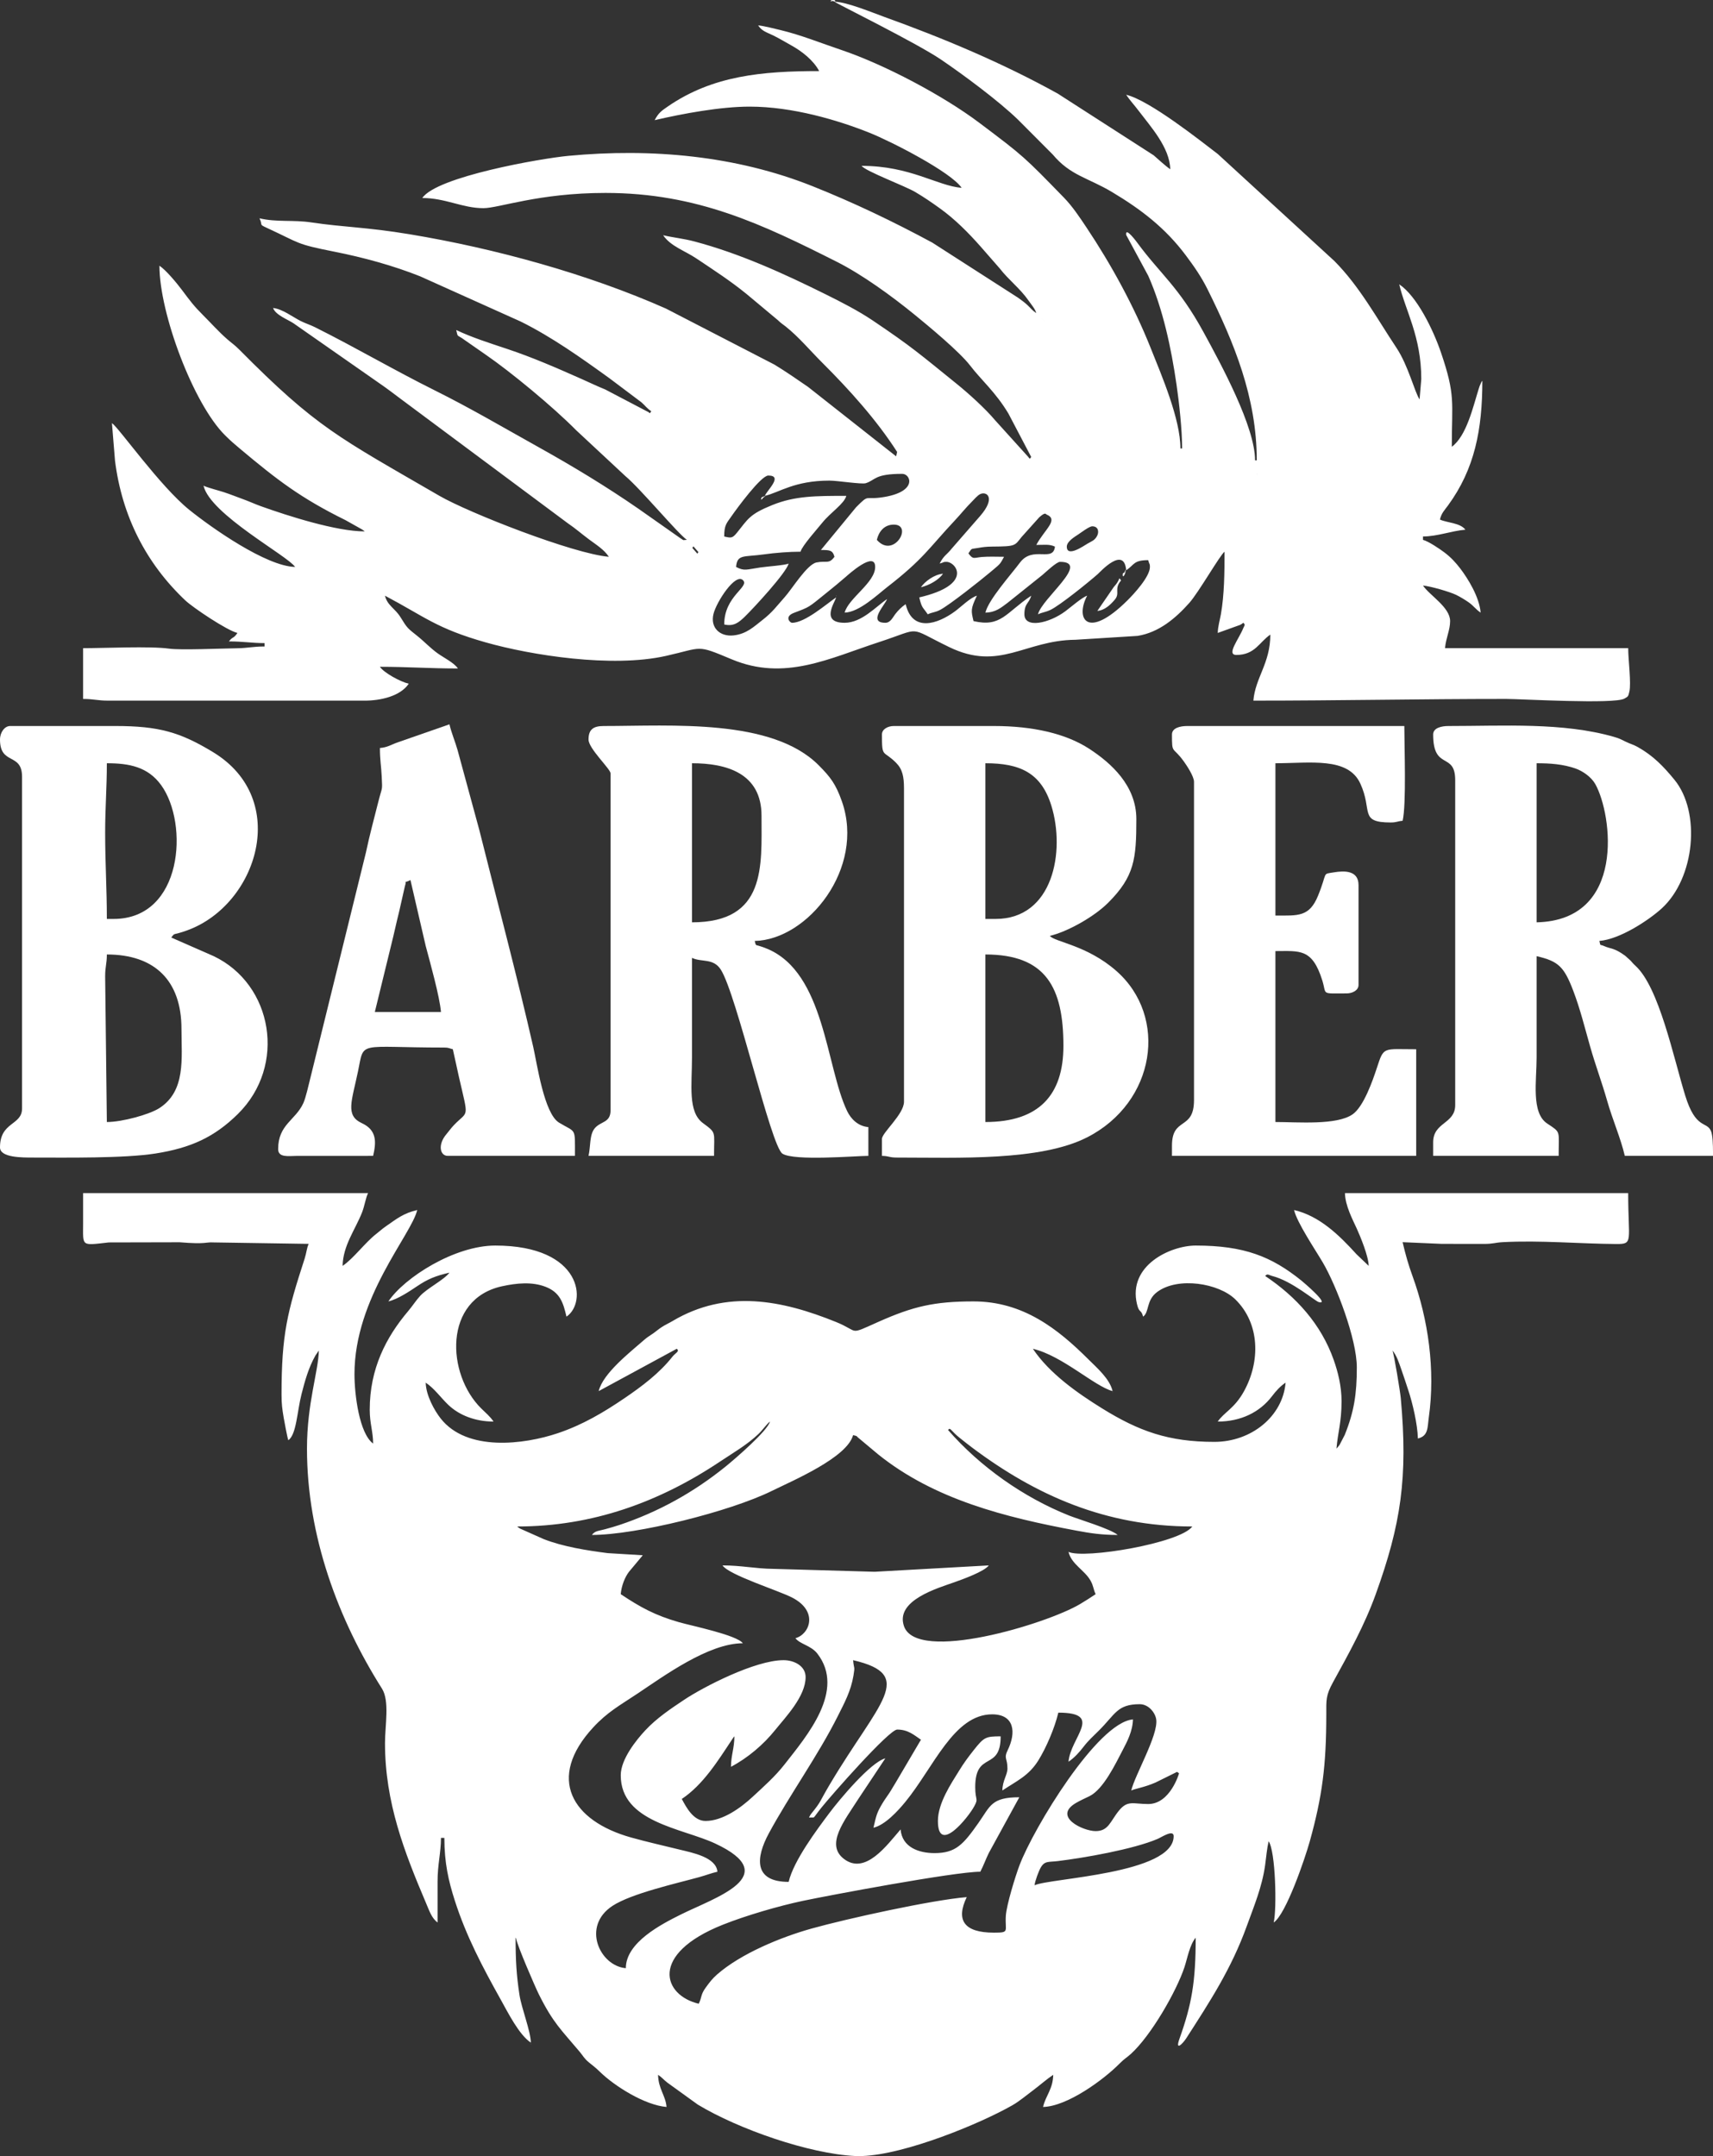 <?xml version="1.0" encoding="UTF-8"?>
<!DOCTYPE svg PUBLIC "-//W3C//DTD SVG 1.1//EN" "http://www.w3.org/Graphics/SVG/1.1/DTD/svg11.dtd">
<!-- Creator: CorelDRAW 2018 (64-Bit) -->
<svg xmlns="http://www.w3.org/2000/svg" xml:space="preserve" width="85mm" height="107mm" version="1.1" style="shape-rendering:geometricPrecision; text-rendering:geometricPrecision; image-rendering:optimizeQuality; fill-rule:evenodd; clip-rule:evenodd"
viewBox="0 0 8500 10700"
 xmlns:xlink="http://www.w3.org/1999/xlink">
 <rect x="0" y="0" width="8500" height="10700" fill="#333333" stroke="none"/>
 <defs>
  <style type="text/css">
   <![CDATA[
    .fil0 {fill:white}
   ]]>
  </style>
 </defs>
 <g id="Layer_x0020_1">
  <g id="_2046448998224">
   <g>
    <path class="fil0" d="M5133.66 9356.2c1.71,-20.58 20.6,-70.59 30.24,-87.41 19.89,-34.74 38.39,-26.94 85.13,-32.63 130.47,-15.88 374.7,-58.45 495.54,-110.2 18.62,-7.97 79.19,-48.73 79.19,-13.33 0,187.63 -615.63,207.91 -690.1,243.57zm-856.03 1343.8l-30.97 0 -4.37 -0.16c-227.42,-11.48 -576.1,-132.14 -779.95,-255.23l-151.36 -109.31c-20.46,-16.14 -26.02,-25.34 -45.64,-38.44 1.59,70.67 37.29,102.08 42.08,159.57 -108.06,-8.97 -257.75,-103.34 -330.41,-174.18 -23.43,-22.83 -29.73,-26.32 -54.31,-46.59 -25,-20.61 -27.56,-30.76 -46.96,-53.9 -89.65,-106.94 -131.21,-141.97 -202.34,-285.21 -18.23,-36.72 -107.11,-241.94 -111.91,-274.67 -0.41,-2.89 -1.9,-3.64 -3.08,-5.32 0,112.66 4.17,184.53 19.18,283.23 10.2,67.12 55.25,178.45 56.57,237.49 -59,-39.43 -113.7,-149.53 -148.9,-212.56 -90.27,-161.67 -172.19,-316.19 -228.91,-493.83 -30.41,-95.21 -51.4,-185.07 -51.4,-309.86l-16.83 0c0,74.32 -17.23,132.16 -16.86,218.35l0.03 201.59c-29.17,-21.33 -40.63,-57.21 -56.59,-94.71 -108.5,-255.04 -204.3,-501.37 -204.3,-795.55 0,-87.9 23.69,-209.11 -15.08,-270.51 -216.74,-343.15 -372.06,-756.51 -372.06,-1190.87 0,-225.98 56.57,-381.96 58.92,-487.14l-17.02 25.02c-33.84,59.64 -52.06,125.29 -68.95,191.54 -21.99,86.24 -25.2,201.63 -65.52,228.58 -4.38,-9.11 -20.99,-99.91 -22.95,-111.47 -7.3,-43.22 -10.71,-68.09 -10.71,-115.3 0,-299.81 29.06,-410.51 114.84,-674.87 8.46,-26.07 10.59,-53.43 19.81,-72.62l-472.55 -7.21c-39.79,-2.33 -34.7,10.23 -167.49,-0.74l-351.8 0.78c-139.21,15.7 -127.46,21.18 -127.46,-93.61l0 -151.18 1413.85 0c-12.06,25.11 -17.01,63.7 -29.85,96.19 -34.39,87.05 -94.11,163.23 -96.38,264.96 54.29,-36.28 111.26,-115.68 168.24,-159.65 18.51,-14.28 25.49,-22.08 47.05,-37.04 53.4,-37.06 86.57,-64.56 155.01,-80.47 -28.79,123.3 -311.39,434.05 -311.39,814.67 0,101.69 24.06,294.25 92.57,344.36 0,-58.39 -16.83,-99.33 -16.83,-167.98 0,-203.97 81.09,-359.98 190.97,-489.71 20.94,-24.73 38.29,-52.3 59.29,-75.21 35.08,-38.26 119.19,-79.84 145.28,-115.37 -70.65,16.43 -107.92,32.21 -159.99,67.09 -36.3,24.3 -95.82,64.72 -142.98,75.68 79.56,-118.56 328.54,-277.15 530.2,-277.15 434.55,0 456.54,283.87 353.47,352.74 -16.24,-69.58 -31.79,-120.27 -103.99,-148.17 -67.16,-25.95 -143.94,-18.23 -215.47,-2.67 -292.96,63.74 -276.12,436.46 -103.48,606.51 22.84,22.5 44.08,39.75 61.06,65.05 -90.89,0 -169.76,-31.58 -222.13,-80.68 -1.26,-1.18 -3.09,-2.86 -4.33,-4.07 -36.74,-35.73 -67.93,-80.18 -110.17,-108.42 1.43,63.95 43.91,139.25 74.28,177.84 130.63,166 414.03,129.33 581.13,73.11 122.32,-41.15 226.15,-102.46 330.91,-173.69 86.25,-58.66 173.68,-124.12 238.67,-206.95 12.92,-16.45 37.64,-26.1 20.55,-38.29l-387.13 209.97c20.61,-88.28 157.59,-194.34 225.28,-253.9 16.53,-14.54 27.23,-20 43.96,-31.72 16.85,-11.8 24.45,-19.53 43.6,-32.07 19.77,-12.93 32.32,-17.46 53.87,-30.23 267.75,-158.66 542.12,-103.83 810.41,4.68 119.98,48.52 57.24,67.77 211.73,-0.87 170.64,-75.82 275.05,-101.02 471.05,-101.02 246.53,0 419.2,137.1 570.18,287.66 42.59,42.47 105.65,96.34 119.92,157.47 -90.32,-24.06 -250.14,-176.16 -395.54,-209.97 81.96,122.16 220.09,219.31 343.31,295.7 182.81,113.33 329.85,166.24 557.18,166.24 183.21,0 339.49,-126.37 353.46,-293.96 -26.56,17.76 -48.14,41.98 -67.31,67.2 -60.86,80.08 -155.41,125.97 -269.31,125.97 30.76,-45.85 81.98,-63.97 129.07,-148.34 83.03,-148.77 81.26,-338.35 -42.56,-458.73 -81.41,-79.15 -282.58,-112.87 -386.41,-36.56 -56.5,41.53 -38.42,99.53 -70.41,122.91 -10.42,-38.97 -19,-14.42 -30.41,-62.07 -46.15,-192.58 166.74,-290.67 291.31,-290.67 241.03,0 376.39,54.49 524.43,173.72 6.06,4.88 144.9,121.75 86.59,106.99 -18.65,-4.73 -132.07,-104.7 -231.98,-129.86 -15.16,-3.82 -23.7,-14.06 -34,0.32 153.25,102.42 277.23,238.8 339.9,416.68 20.74,58.84 38.82,129.79 38.82,204.83 0,104.56 -18.59,155.32 -25.25,235.17 4.55,-5.22 9.4,-10.38 15.24,-18.4l25.83 -49.8c46.45,-115.26 59.92,-203.52 59.92,-334.94 0,-140.72 -101.86,-406.75 -168.65,-520.39 -37.45,-63.71 -128.1,-197.98 -142.73,-260.7 126.89,29.5 224.96,125.84 310.07,219.69l60.22 57.47c-1.09,-48.89 -41.7,-146.46 -59.03,-184.65 -20.67,-45.53 -57.38,-113.65 -58.78,-176.5l1405.44 0c0,239.24 27.25,253.25 -58.19,252.7 -182.73,-1.19 -378.2,-19.22 -564.63,-9.18 -38.1,2.06 -45.99,8.67 -92.24,8.73 -70.19,0.1 -140.47,-0.29 -210.68,-0.29l-193.57 -8.39c14.92,63.9 29.16,113.29 49.43,169.03 77.78,213.98 113.67,464.8 80.62,699.85 -6.99,49.73 -1.53,93.1 -54.31,105.37 -1.59,-71.48 -27.23,-178.65 -47.22,-238.43 -12.91,-38.59 -23.64,-73.04 -35.86,-106.99 -10.61,-29.5 -22.04,-67.07 -43.16,-91.32 7.96,17.77 38.57,205.27 41.36,235.89 36.03,395 0.93,626.9 -124.52,974.52 -55.33,153.29 -133.66,294.29 -211.46,435.68 -36.65,66.61 -33.59,88.46 -33.59,159.64 0,252.53 -19.59,406.73 -82.32,631.74 -22.44,80.5 -116.92,360.11 -178.57,401.31 15.9,-68.14 9.49,-353.24 -25.25,-403.14 -8.27,35.4 -11.87,78.12 -17.2,117.21 -14.99,109.57 -56.28,206.91 -91.22,303.71 -76.43,211.78 -183.1,374.68 -300.47,557.12 -15.9,24.73 -56.85,67.56 -33.42,1.86 60.59,-169.9 80.43,-281.93 80.43,-501.17 -29.45,33.82 -41.48,102.97 -55.71,145.98 -39.92,120.64 -166.62,341.07 -266.47,431.16 -21,18.95 -32.24,23.81 -54.5,46.39 -80.52,81.75 -261.07,213.68 -380.75,216.34 13.51,-57.86 48.89,-87.4 50.5,-159.57 -34.12,22.79 -65.28,51.08 -99.77,76.8 -32.92,24.55 -68.51,54.74 -102.46,74.12 -161.28,92.12 -531.88,244.75 -746.38,252.22zm1562.97 -1906.52l9.82 7c0.48,0.7 -43.89,152.58 -152.9,152.58 -74.22,0 -101.6,-20.41 -144.65,32.01 -43.92,53.5 -51.74,102.37 -116.23,102.37 -62.09,0 -214.45,-71.37 -97.79,-139.59 24.02,-14.04 41.75,-21.23 67.13,-33.78 69.35,-34.3 128.89,-159.86 165.42,-229.66 20.78,-39.7 49.08,-92.89 50.38,-151.29 -176.15,14.63 -492.81,539.02 -562.78,723.37 -20.44,53.85 -64.67,197.33 -68.01,251.28 -4.82,78.05 20.99,83.59 -59.31,83.59 -148.36,0 -189.61,-62.06 -134.65,-176.37 -174.62,14.5 -596.36,107.51 -769.5,155.93 -153.77,42.99 -351.53,124.71 -469.72,228.32 -22.93,20.11 -36.53,38.2 -54.7,62.99 -27.94,38.12 -18.64,46.23 -35.78,81.88 -176.95,-41.14 -248.54,-245.78 120.14,-392.42 113.96,-45.32 276.75,-92.81 395.25,-117.88 122.24,-25.85 752.99,-144.8 881.64,-144.8 16.05,-30.29 26.91,-61.89 41.95,-92.52l151.61 -277.03c-138.75,0 -143.61,43.08 -201.91,126.05 -76.17,108.41 -113.33,151.11 -218.88,151.11 -76.97,0 -160.88,-28.29 -168.32,-117.58 -66.85,76.75 -174.44,228.24 -281.26,146.31 -93.26,-71.51 2.5,-189.29 71.29,-297.07l134.23 -201.98c-73.71,19.64 -228.7,206.06 -276.56,269.9 -60.7,80.96 -178.36,237.03 -203.15,343.2 -175.53,0 -163.24,-120.77 -98.32,-240.9 102.25,-189.23 244.2,-386.21 342.39,-582.18 33.76,-67.38 64.4,-123.34 77.5,-200.39 8.45,-49.65 2.05,-31.09 -1.76,-76.76 316.9,73.68 126.68,208.55 -115.19,615.73 -54.83,92.3 -40,81.16 -91.05,144.3 -7.86,9.71 -7.84,12.11 -12.58,21.05 35.38,-2.94 11.71,13.1 60.89,-48.44 49.48,-61.94 336.48,-388.3 376.74,-388.3 54.98,0 84.42,28.07 117.82,50.39l-124.62 211.58c-12.52,19.49 -18.43,31.88 -31.81,52.25 -13.04,19.85 -21.51,30.24 -33.71,50.34 -29.58,48.74 -31.65,63.24 -45.5,122.57 58.12,-13.51 122.59,-84.77 157.97,-127.9 140.84,-171.67 240.44,-434.82 431.14,-434.82 110.67,0 120.06,90.24 76.86,178.07 -20.56,41.8 -1.12,37.83 -1.12,90.7 0,32.53 -24.11,57.86 -25.25,109.18 71.38,-47.71 130.62,-72.33 178.61,-149.31 37.76,-60.57 81.17,-160.17 99.11,-237.03 228.18,0 60.69,121.37 50.5,243.56 29.4,-19.65 54.44,-47.72 75.74,-75.59 22.21,-29.03 46.46,-50.77 73.66,-77.67 83.52,-82.6 91.59,-132.3 204.06,-132.3 44.78,0 77.99,43.57 82.01,77.09 9.39,78.56 -106.28,274.99 -124.08,351.25 19.14,-9.17 64.69,-15.36 120.3,-39.52l106.93 -52.87zm-2019.81 -1738.54c-12.42,46.43 -173.65,185.53 -221.45,224.13 -157.36,127.06 -332.3,224.56 -526.42,289.33 -22.34,7.45 -43.22,13.31 -71.46,21.07 -32.81,9.01 -49,7.3 -64.33,28.19 220.26,0 683.77,-115.62 892.2,-218.24 106.46,-52.41 373.99,-165.74 403.84,-277.29 27.18,7.25 10.28,1.55 32.06,18.4l91.53 76.64c279.63,225.26 632.74,313.18 983.74,378.85 70.12,13.12 125.23,21.64 205.53,21.64 -34.87,-30.26 -194.71,-77.78 -240.45,-95.98 -227.68,-90.56 -443.43,-243.68 -601.12,-424.75 11.47,-16.02 12.3,3.52 59.98,40.92 21.79,17.09 37.54,30.01 61.43,47.88 313.81,234.75 660.23,389.93 1090.47,389.93 -61.25,83.43 -537.91,162.59 -614.36,125.98 14.29,61.25 79.7,90.23 109.4,142.79 15.18,26.86 13.43,42.58 25.26,67.18 -25.39,16.97 -49.18,32.3 -77.15,49 -165.97,99.07 -810.07,294.04 -873.83,109.9 -44.37,-128.15 166.92,-188.54 251.49,-218.65 39.67,-14.13 146.88,-52.52 169.29,-83.02l-566.44 31.57 -502.7 -14.45c-90.53,-0.9 -157.34,-17.12 -252.16,-17.12 32,47.67 276.58,124.18 345.19,159.44 133.45,68.59 86.57,183.09 16.7,201.7 21.87,29.79 77.13,35.84 108.59,76.4 141.7,182.63 -51.7,408.36 -162.59,550 -47.72,60.93 -102.71,109.12 -158.52,160.97 -59.24,55.03 -148.52,119.69 -233.52,119.69 -59.85,0 -95.29,-66.69 -117.83,-109.17 105.38,-70.42 178.29,-187.73 246.83,-291.21 0.99,-1.48 2.4,-3.64 3.36,-5.05 11.81,-17.25 2.4,-4.96 10.71,-14.5 0,58.2 -16.83,95.31 -16.83,151.18 82.9,-43.78 161.1,-109.83 220.06,-183.53 49.19,-61.49 150.23,-165.31 150.23,-261.6 0,-54.88 -55.85,-83.99 -109.41,-83.99 -142.08,0 -399.95,134.27 -493.21,196.48 -66.74,44.52 -136.33,91.01 -192.96,151.78 -42.98,46.13 -121.74,142.63 -121.74,222.85 0,233.85 304.74,262.11 468.52,338.7 343.69,160.72 -3.15,268.83 -171.16,352.8 -94.5,47.22 -272.11,137.59 -272.11,265.95 -128.47,-10.66 -221.53,-207.6 -65.99,-309.4 93.78,-61.4 319.75,-111.91 429.65,-142.34 35.3,-9.78 58.36,-19.45 90.79,-26.98 -6.02,-72.11 -125.92,-94.61 -185.14,-109.2 -81.27,-20.04 -161.69,-37.93 -242.39,-60.44 -295.79,-82.52 -421.62,-294.56 -188.96,-546.39 70.34,-76.15 131.76,-109.3 219.26,-167.51 131.37,-87.39 352.77,-250.3 523.46,-250.3 -29.94,-40.79 -252.28,-86.09 -316.25,-104.31 -119.02,-33.92 -192.95,-74.6 -289.68,-139.25 3.44,-41.29 20.3,-83.98 40.57,-110.68l68.83 -82.48 -174.54 -10.59c-101.36,-13.1 -221.59,-31.85 -317.32,-69.67l-116.41 -51.81c-15.41,-9.92 -6.01,-3.35 -14.5,-10.72 371.9,0 704.31,-120.57 1006.58,-322.46 67.12,-44.83 133.41,-82.56 190.78,-137.16 20.29,-19.31 40.29,-49.16 56.6,-61.1zm841.59 -8.4l0 0zm-2028.22 3099.14c0.83,0.83 2.5,-3.68 2.51,-2.51l0 0.01c-0.17,0.16 -3.35,1.66 -2.51,2.5zm328.21 -3241.92l2.52 2.51c-0.17,-0.16 -1.68,-3.34 -2.52,-2.51zm2558.42 8.41l2.51 -2.51c-0.17,0.17 -3.35,1.67 -2.51,2.51z"/>
    <path class="fil0" d="M6168.81 3090.74c12.8,9.97 5.67,13.62 0.72,25.91 -22.65,56.24 -86.19,133.67 -34.38,133.67 92.65,0 114.39,-64.75 168.31,-100.79 0,142.22 -74.65,213.55 -84.15,327.56 427.64,0 828,-8.41 1253.96,-8.41 72.3,0 537.46,27.14 587.35,-1.75 19.38,-11.22 18.3,-9.78 24.36,-34.49 9.98,-40.77 -5.77,-158.21 -5.77,-215.72l-908.91 0c4.16,-49.93 25.25,-89.38 25.25,-134.38 0,-68.92 -101.76,-127.34 -134.66,-176.38 37.92,3.16 132.76,31.03 164.2,46.11 19.95,9.57 48.07,26.82 63.26,37.66 24.28,17.31 34.3,34.32 58.68,50.62 -6.54,-78.47 -63.36,-169.35 -100.82,-218.54 -22.59,-29.66 -47.39,-56.57 -79.27,-80.46 -24.71,-18.51 -78.09,-54.7 -106.05,-62.15l0 -16.8c71.38,0 141.22,-27.85 210.4,-33.59 -25.29,-34.45 -92.55,-34.27 -126.24,-50.4 7.43,-31.79 22.15,-45.43 39.76,-69.49 133.01,-181.61 170.64,-377.89 170.64,-619.2 -6.1,8.76 -0.42,-2.85 -9.03,16.19 -4.97,10.98 -4.51,9.66 -9.16,24.44 -27.47,87.13 -59.92,233.27 -133.29,286.92 0,-224.25 19.17,-253.61 -53.57,-467.27 -39.09,-114.8 -120.03,-280.67 -207.33,-339.01 30.67,131.35 109.41,258.44 109.41,470.33l-8.42 100.79c-24.11,-34.63 -55.82,-167.33 -114.37,-255.41 -97.6,-146.8 -182.99,-305.11 -308.36,-431.35l-578.66 -531.16c-83.72,-63.82 -339.02,-267 -454.55,-293.86 19.24,28.69 40.23,50.71 62.59,80.31 58.84,77.85 153.82,181.73 156.22,289.24 -22.36,-14.95 -59.29,-48.92 -82.26,-69.08l-475.86 -306.19c-273.81,-151.76 -567.18,-275.13 -863.17,-381.6 -53.3,-19.17 -182.88,-73.22 -245.05,-74.6 11.22,9.72 406.14,204.11 528.62,287.12 108.9,73.82 286.22,205.05 382.5,298.59l172.04 172.64c87.78,104.88 174.83,114.97 293.49,185.85 145.36,86.81 265.31,178.94 366.66,314.39 41.05,54.87 76.9,106.05 108.24,169.13 130.76,263.13 244,535.77 244,848.33l-8.42 0c0,-166.14 -168.58,-476.45 -255.36,-635.42 -124.36,-227.82 -215.19,-289.1 -329.01,-444.35 -1.68,-2.29 -57.53,-78.38 -55.38,-42.24 0.09,1.5 0.08,3.06 0.25,3.53l109.56 202.77c72.79,164.44 113.7,357.42 140.29,540.29 13.09,90.03 27.77,224.27 27.77,316.63l-8.42 0c0,-145.43 -92.72,-361.05 -147.88,-499.12 -83.17,-208.16 -194.73,-412.41 -318.36,-597.74 -33.73,-50.57 -69.85,-104.94 -112.19,-148.4 -197.25,-202.54 -198.07,-204.29 -419.43,-370.9 -179.32,-134.97 -471.38,-289.96 -688.4,-362.85 -96.26,-32.33 -196.47,-73.04 -298,-97.34 -25.53,-6.12 -83.57,-21.03 -111.28,-23.33 19.75,29.43 43.05,34.26 75.8,50.33 31.27,15.35 54.31,30 86.78,47.78 54.17,29.67 111.8,74.73 140.39,128.65 -283.25,0 -528.11,22.47 -750.3,175.09 -33.31,22.87 -46.92,32.41 -66.03,68.47 138.66,-32.24 326.46,-67.18 471.28,-67.18 212.83,0 437.41,66.97 594.02,129.47 110.06,43.92 405.73,195.82 457.96,273.67 -121.65,-10.11 -254.39,-109.19 -496.53,-109.19 19.53,26.6 214.69,99.49 265.75,129.52 45.75,26.9 81.5,51.84 121.42,80.41 75.98,54.38 142.68,121.76 203.98,191.18l94.08 107.67c44.96,58.11 101.52,99.64 143.04,159.61 14.25,20.6 32.97,41.39 38.56,62.3 -20.69,-13.83 -25.59,-22.58 -44.11,-39.97 -15.8,-14.85 -29.7,-24.17 -47.15,-36.94l-424.96 -272.99c-193.15,-104.27 -389.83,-198.48 -594.58,-280.1 -378.37,-150.84 -796.48,-189.43 -1211.21,-150.32 -137.25,12.95 -653.45,103.27 -724.52,209.21 115.58,0 198.55,50.39 302.97,50.39 77.78,0 273.88,-75.59 605.94,-75.59 455.93,0 779.96,156.55 1147.38,341.52 127.03,63.94 273.64,170.77 385.55,261.94 69.11,56.31 224.36,184.96 276.48,253.21 54.31,71.15 126.39,131.83 190.16,238.56l112.81 214.98c-8.52,11.88 -5.41,11.03 -15.59,-1.25l-163.63 -181.05c-47.97,-57.27 -131.62,-132.93 -189.91,-180.03 -188.61,-152.4 -222.07,-183.31 -416.87,-314.66 -71.53,-48.24 -155.96,-91.41 -232.32,-129.3 -208.01,-103.23 -425.76,-202.91 -653.48,-263.3 -53.11,-14.09 -103.08,-18.71 -154.45,-30.65 36.44,54.3 107.59,76.99 163.29,114.21 85.74,57.31 171.49,112.87 251.03,177.81l155.76 130.11c17.43,16.93 20.1,16.6 37.12,30.15 66.16,52.68 121.88,119.94 181.79,179.72 134.51,134.24 269.82,283.96 372.01,443.43l-4.96 21.74 -437.26 -344.71c-55.8,-38.6 -109.22,-75.36 -166.88,-110.62l-537.94 -277.83c-387.27,-171.85 -847.83,-298.5 -1271.51,-368.82 -216.12,-35.87 -325.33,-34.52 -488.08,-58.84 -92.13,-13.77 -169.56,0.07 -257.33,-20.34 17.72,36.87 -5.08,28.28 36.58,47.47 169.5,78.06 139.58,79.47 335.88,118.34 142.14,28.15 290.97,68.7 424.71,122.08l498.93 224.37c155.39,77.15 300.03,180.19 441.13,282.06l158.37 119.11c20.11,17.99 26.29,29.22 48.45,44.03l-7.01 9.8c-2.82,0.01 -5.48,-6.51 -6.19,-5.02l-215.2 -112.79c-40.88,-16.51 -76.28,-33.81 -116.54,-51.68 -122.07,-54.19 -243.17,-107.33 -371.48,-150 -84.86,-28.22 -175.98,-57.34 -251.4,-93.45 8.35,35.78 3.65,23.93 27.48,39.77l118.98 82.84c123.06,84.53 333.9,258.53 448.93,375.05l243.72 227.11c75.15,62.69 262.64,288.06 305.44,316.67l-18.04 1.22c-9.09,-6.23 -6.71,-4.59 -15.2,-10.04l-207.38 -145.78c-159.29,-110.16 -324.36,-210.05 -494.14,-304.74 -172.07,-95.96 -339.01,-194.34 -516.38,-282.55 -201.51,-100.21 -393.39,-213.21 -594.64,-313.64 -25.8,-12.86 -43.86,-17.25 -70.42,-30.5 -39.26,-19.59 -92.37,-60.87 -137.26,-64.6 12.71,35.05 72.57,56.7 101.02,75.56l425.8 297.37c39.99,27.47 68.65,49.65 106.76,78.22l829.11 617.15c39.39,26.75 66.77,51.47 105.04,79.96 37.15,27.66 74.08,49.8 98.61,86.36 -176.54,-14.66 -696.25,-218.65 -841.21,-302.73 -499.81,-289.86 -608.67,-337.72 -991.31,-724.06 -25.24,-25.48 -37.79,-32.39 -63.09,-54.62 -40.61,-35.69 -78.66,-78.43 -117.88,-117.51 -45.32,-45.15 -64.71,-71.36 -103.58,-123.4 -26.46,-35.43 -79.59,-99.85 -113.13,-122.26 0,237.4 169.18,687 326.07,842.01 29.63,29.27 43.16,40.72 75.28,67.65 182.31,152.86 298.96,243.09 521.6,352.93l80.83 45.31c16.65,11.4 4.89,2.34 14.54,10.7 -140.12,0 -379.61,-76.54 -514.45,-124.91 -32.62,-11.7 -57.83,-23.9 -90.51,-35.65 -31.11,-11.19 -58.32,-22.44 -92.42,-33.74 -23.75,-7.88 -81.4,-22.54 -102.13,-32.47 33.21,142.25 416.9,347.16 454.46,403.14 -143.92,-3.2 -415.76,-195.39 -524.44,-282.91 -146.71,-118.14 -349.9,-407.87 -384.47,-430.99l15.25 186.36c34.26,274.2 153.83,509.31 348.69,693.46 38,35.91 207.16,149.62 258.83,161.63 -20.59,30.68 -23.02,16.04 -42.08,41.99 71.37,0 113.13,8.41 176.73,8.41l0 16.79c-58.75,0 -84.41,8.12 -134.32,8.74 -79.55,0.98 -281.87,10.04 -339.24,1.98 -93.53,-13.13 -322.4,-2.32 -426.93,-2.32l0 251.96c53.39,0 70.26,8.41 126.24,8.41l1270.79 0c77.88,0 176.71,-21.26 218.8,-83.99 -41.56,-9.68 -122.85,-53.88 -143.06,-84 137.53,0 247.27,8.41 387.13,8.41 -19.26,-28.71 -70.93,-53.81 -101.06,-75.52 -37.11,-26.75 -65.37,-57.92 -99.68,-85.3 -48.68,-38.89 -49.94,-37.86 -83.66,-92.88 -27.83,-45.38 -66.09,-58.65 -77.48,-107.45 198.45,104.8 254.24,162.1 499.99,231.71 225.72,63.95 626.06,127.16 893.54,67.15 186.44,-41.82 148.02,-58.18 326.85,16.75 262.48,109.99 483.8,-4.62 731.82,-85.66 218.73,-71.47 134.77,-78.11 347.32,24.96 251.45,121.92 374.81,-34.1 626.03,-36.23l308.92 -19.27c106.43,-17.14 189.13,-87.89 256.69,-163.76 46.11,-51.76 152.54,-237.83 174.67,-254.02 0,103.98 -0.96,212.38 -17.9,309.69 -4.95,28.43 -15.04,61.43 -15.75,93.45l111.32 -40.07c10.88,-6.11 8.45,-4.71 14.91,-10.32zm-2041.41 -3090.74l13.19 0c14.1,14.07 -9.18,4.29 -9.37,4.37 -13.86,5.51 -10.53,-0.77 -3.82,-4.37zm-691.93 2719.39l5.21 -7.99 24.85 28.39 -5.21 8 -24.85 -28.4zm915.48 -40.15c9.31,-40.06 35.96,-75.67 84.2,-75.67 97.97,0 -0.47,171.69 -84.2,75.67zm942.58 33.56c0,-25.61 38.33,-48.27 57.1,-60.64 14.47,-9.54 54.38,-40.19 69.17,-40.19 31.04,0 34.35,28.6 23.87,47.98 -12.02,22.24 -24.82,24.78 -47.23,37.94 -18.51,10.85 -102.91,70.25 -102.91,14.91zm-1102.4 327.51c72.05,-1.61 164.36,-90.33 210.33,-125.98 182.2,-141.35 205.16,-191.52 338.66,-333.92 29.9,-31.89 49.42,-57.57 79.94,-88.2 12.53,-12.59 30.25,-34.03 44.3,-40.36 32.47,-14.61 77.63,18.64 -0.84,108.93l-140.94 161.7c-27.04,33.68 -37.56,31.82 -60.16,74.27 23.94,-5.59 14.14,-8.4 33.62,-8.4 48.36,0 135.6,113.58 -134.61,176.45 12.83,54.78 17.21,46.84 42.08,83.91 22.9,-11.01 35.15,-8.19 61.83,-22.21 47.26,-24.83 200.83,-146.76 244.89,-183.93l18.37 -15.27c34.37,-29.06 34.7,-28.72 53.54,-64.07 -34.82,0 -75.29,-1.91 -109.4,0.92 -40.22,3.33 -43.61,14.64 -67.33,-17.75 18.63,-27.87 9.45,-20.32 48.57,-27.19 21.63,-3.78 39.12,-6.4 69.15,-6.59 119.13,-0.76 111.17,-4.48 145.91,-47.52l87.9 -98.01c31.13,-27.63 31.93,-15.46 35.67,-13.91 62.96,26.04 -9.79,74.78 -50.5,151.18 39.15,0 65.03,-4.78 92.58,8.4 -8.73,79.75 -109.75,-5.92 -173.36,79.03 -46.05,61.5 -156.64,184.65 -171.72,248.56 52.18,-1.26 78.13,-25.07 110.68,-49.12l172.81 -138.3c15.99,-13.41 69.27,-64.58 86.8,-64.58 153.09,0 -90.97,181.85 -109.37,260.36 21.26,-10.23 36.09,-9.67 62.02,-22.03 46.6,-22.22 187.71,-136.21 234.5,-177.51 11.75,-10.37 131.02,-142.33 141.07,-18.79 41.96,-28.26 35.99,-50.44 109.44,-50.44 5.57,23.84 8.42,14.37 8.42,33.64 0,49.04 -81.42,136.1 -111.49,165.94 -201.44,199.87 -260.03,89.6 -199.97,-23.12 -22.66,6.06 -83.83,58.97 -107.99,76.93 -82.07,61 -203.4,86.53 -203.4,15.42 0,-55.82 22.96,-52.53 33.67,-92.35 -127.02,85.4 -149.58,157.71 -286.15,125.98 -11.86,-50.87 -15.31,-59.4 16.83,-125.98 -31.3,8.38 -79.74,56.03 -107.98,76.93 -87.32,64.63 -212.62,105.71 -245.48,-34.93 -20.05,13.47 -36.23,29.31 -51.61,49.19 -12.52,16.17 -23.76,43.19 -49.34,43.19 -90.3,0 1.57,-92.24 8.38,-117.58 -54.54,36.65 -125.54,117.58 -210.36,117.58 -120.93,0 -49.13,-99.97 -42.08,-126.02 -46.62,31.39 -153.73,126.02 -218.81,126.02 -11.07,0 -38.99,-30.9 9.1,-49.21 81.31,-30.95 69.4,-24.84 161.83,-99.4 35.25,-28.42 62.87,-50.88 96.47,-80.11 10.16,-8.83 145.01,-131.47 145.01,-48.48 0,78.19 -132.01,154.28 -151.48,226.73zm-39.61 -81.42c0,-1.17 -1.65,-3.32 -2.47,-2.49 -0.83,0.83 2.32,2.33 2.48,2.49l-0.01 0zm1427.51 -117.19c-0.64,0.24 -7.43,2.73 -7.71,5.52 -2.7,27.44 10.94,4.43 12.74,-6.13 5.04,-29.52 -3.81,0.14 -5.03,0.61zm-697.8 198.69l0 0zm-765.89 -655.18c40.91,0 160.08,19.24 180.56,12.78 50.21,-15.84 41.78,-46.38 181.33,-46.38 41.06,0 76.96,85.82 -87.33,114.48 -104.67,18.25 -71.93,-19 -142.05,51.4l-174.54 212.06c42.69,0 58.29,-0.14 67.32,33.64 -27.88,38.08 -38.46,17.85 -89.53,28.29 -46.6,9.53 -120.88,131.07 -156.69,171.16 -41.72,46.69 -60.25,74.79 -111.99,115.02 -40.83,31.74 -78.13,68.75 -142.51,75.73 -67.79,7.35 -116.47,-38.51 -99.6,-106.56 14.91,-60.15 108.81,-204.91 146.46,-167.32 33.72,33.66 -93.17,77.82 -93.17,219.59 46.58,10.84 71.72,-8.95 103.21,-39.7 42.86,-41.84 203.91,-215.64 216.51,-262.57 -17.24,8.29 -108.48,14.67 -140.44,19.37 -69.29,10.2 -79.41,19.08 -120.44,-2.58 5.36,-64.46 38.28,-48.2 139.44,-62.52 53.83,-7.62 125.67,-13.15 180.36,-13.15 7.9,-29.51 84.6,-114.65 108.14,-144.02 40.27,-50.21 108.39,-93.27 119.09,-133.06 -152.79,0 -254.3,0.09 -366.85,45.39 -113.94,45.84 -120.9,69.5 -174.94,136.35 -23.5,29.06 -29.28,27.94 -64.16,19.83 0,-56.99 11.78,-65.44 35.22,-99.3 28.1,-40.62 147.47,-203.13 183.63,-203.13 76.83,0 -10.47,77.35 -16.83,100.82 71.26,-16.75 146.54,-75.62 319.8,-75.62zm-326.78 83.21c22.55,-12.99 -8.84,-1.79 -9.8,0.86 -8.63,23.46 9.73,-0.82 9.8,-0.86zm2447.58 -116.77l2.51 2.51c-0.17,-0.17 -3.35,-1.67 -2.51,-2.51zm-1060.4 -764.28c-29.01,-28.96 28.79,28.72 0,0z"/>
    <path class="fil0" d="M530.2 5568.36l-8.42 -722.28c0,-51.09 8.42,-61.27 8.42,-109.19 238.07,0 370.29,130.15 370.29,369.55 0,146.79 22.56,308.27 -110.65,393.49 -47.96,30.67 -182.47,68.43 -259.64,68.43zm33.67 -1007.85l-33.67 0c0,-152.33 -8.42,-275.47 -8.42,-428.33 0,-125.24 8.42,-219.77 8.42,-344.35 110.01,0 203.54,17.35 269.61,108.88 138.38,191.67 106.96,663.8 -235.94,663.8zm-563.87 -890.26c0,129.15 109.41,62.94 109.41,184.78l0 1646.15c0,85.11 -109.41,64.51 -109.41,193.17 0,51.6 110.92,50.39 168.31,50.39 157,0 447.3,4.39 602.69,-20.05 175.59,-27.63 292.62,-81.07 409.36,-196.18 243.21,-239.79 173.88,-643.2 -119.92,-783.26l-210.44 -92.34c19.89,-27.09 4.16,-8.21 81.18,-36.57 345.88,-127.4 512.46,-649.34 125.72,-883.81 -163.24,-98.97 -268.45,-129.46 -484.63,-129.46l-521.77 0c-27.99,0 -50.5,32.01 -50.5,67.18z"/>
    <path class="fil0" d="M3433.66 4577.32l0 -789.49c169.94,0 345.06,48.61 345.06,260.37 0,249.99 24.99,529.12 -345.06,529.12zm-513.36 -907.07c0,45 109.41,146.13 109.41,167.98l0 1671.35c0,63.79 -48.15,53.76 -78.45,89.68 -27.19,32.24 -20.04,90.28 -30.96,137.09l622.77 0c0,-124.25 13.31,-111.85 -55.47,-163.02 -75.35,-56.05 -53.94,-189.84 -53.94,-324.11 0,-165.18 0,-330.35 0,-495.53 48.03,23 105.88,-0.06 143.2,58.66 78.65,123.74 248.22,875.32 305.5,912.94 57.29,37.62 364.19,11.06 426.55,11.06l0 -142.79c-50.73,-4.21 -86.38,-39.88 -105.43,-79.56 -105.18,-219.2 -110.14,-685.79 -396.49,-805.33 -65.84,-27.49 -53.3,-6.68 -61.94,-38.97 263.12,-5.85 548.69,-360.78 432.67,-692.15 -30.34,-86.66 -57.43,-121.39 -114.9,-179.29 -232.13,-233.92 -729.83,-195.19 -1066.78,-195.19 -51.51,0 -75.74,16.23 -75.74,67.18z"/>
    <path class="fil0" d="M7624.75 4577.32l0 -789.49c66.86,0 131,4.44 192.77,26 36.82,12.86 79.05,42.81 98.67,77.9 83.91,150.09 153.73,675.69 -291.44,685.59zm-513.37 -932.26c0,181.98 109.41,84.04 109.41,226.76l0 1612.56c0,94.3 -109.41,83.56 -109.41,184.77l0 67.2 622.77 0c0,-128.85 12.91,-113.78 -57.52,-160.96 -79.36,-53.15 -51.88,-212.23 -51.88,-326.17 0,-167.98 0,-335.96 0,-503.93 106.43,24.74 135.76,50.47 181.7,171.42 34.82,91.7 55.95,178.88 83.96,277.35 27.08,95.19 57.95,176.12 84.25,268.67 27.05,95.15 66.96,184.69 87.71,273.62l437.63 0 0 -6.44 0 -10.91 0 -1.95c-0.11,-34.58 -1.22,-83.57 -10.4,-104.71 -21.35,-49.25 -75.2,-5.58 -127.43,-175.18 -58.49,-190.02 -129.74,-537.23 -246.77,-644.01 -12.89,-11.76 -13.01,-13.33 -24.53,-25.9l-26.54 -23.91c-56.2,-40.89 -71.86,-33.57 -103.59,-47.79 -26.02,-11.65 -16.82,3.23 -24.61,-25.85 103.77,-8.62 247.47,-104.83 309.47,-161.49 164.65,-150.47 195.16,-477.25 62.98,-638.52 -54.1,-66 -104.74,-118.97 -182.25,-162.47 -21.14,-11.86 -35.72,-14.9 -58.33,-25.78 -25.15,-12.09 -29.51,-15.97 -59.52,-24.59 -252.98,-72.69 -545.48,-53.78 -821.35,-53.78 -34.12,0 -75.75,9.04 -75.75,41.99z"/>
    <path class="fil0" d="M4889.61 5568.36l0 -831.47c300.44,0 387.12,164.16 387.12,453.53 0,243.74 -121.12,377.94 -387.12,377.94zm50.49 -1007.85l-50.49 0 0 -772.68c169.27,0 276.23,45.41 327.36,210.83 69.73,225.63 9.42,561.85 -276.87,561.85zm-563.86 -915.45c0,119.1 4.96,75.33 69.86,140.24 31.94,31.97 39.55,68.61 39.55,128.51l0 1553.77c0,62.59 -109.41,153.68 -109.41,184.77l0 84c38.06,0.84 33.45,8.39 75.74,8.39 300.31,0 710.33,18.41 942.81,-100.55 340.08,-174.02 402.69,-598.34 144.87,-825.35 -146.54,-129.04 -308.14,-144.2 -330.25,-174.33 85.87,-19.97 218.97,-93.82 289.56,-164.56 130.24,-130.53 139.65,-216.72 139.65,-414.96 0,-167.48 -127.06,-278.99 -232.13,-347.86 -117.87,-77.26 -282.6,-114.06 -474.81,-114.06l-496.53 0c-28.37,0 -58.91,14.84 -58.91,41.99z"/>
    <path class="fil0" d="M5815.35 3645.06c0,100.71 2.68,55.71 59.12,134.16 13.2,18.34 50.28,73.3 50.28,101.01l0 1578.96c0,154.12 -109.4,80.55 -109.4,226.76l0 50.4 1211.88 0 0 -529.13c-165.02,0 -159.87,-15.47 -194.7,91.26 -20.98,64.27 -66.21,194.01 -121.07,231.92 -79.29,54.8 -270.86,37.96 -382.75,37.96l0 -848.27c120.26,0 182.56,-14.87 232.63,145.79 22.69,72.8 -9.55,64.19 120.84,64.19 28.35,0 58.91,-14.85 58.91,-42l0 -495.53c0,-73.84 -70.73,-71.84 -122.28,-63.24 -60.62,10.11 -29.48,-4.95 -78.25,115.08 -43.58,107.29 -98.94,99.34 -211.85,99.34l0 -755.89c173.22,0 359.8,-32.15 421.11,100.48 62.63,135.5 -8.08,193.48 151.17,193.48 29.02,0 32.59,-6.21 58.91,-8.4 18.99,-81.35 8.42,-367.45 8.42,-470.32l-1077.23 0c-34.11,0 -75.74,9.04 -75.74,41.99z"/>
    <path class="fil0" d="M2036.63 4367.35l75.81 327.49c21.56,81.26 69.27,250.71 75.68,327.61l-328.22 0 80.84 -330.87c15.35,-60.91 25.29,-109.61 40.36,-169.68l27.9 -123.35c12.64,-37.93 -12.73,-9.89 27.63,-31.2zm-151.48 -655.11c0,61.17 6.35,86.36 9.02,142.9 3.51,74.33 3.26,43.47 -17.44,125.86 -21.08,83.94 -42.32,161.27 -61,249.88l-275.68 1119.07c-8.66,32.93 -21.99,96.37 -34.9,124.75 -38.85,85.37 -124.95,105.55 -124.95,228.05 0,42.87 49.9,34.22 92.43,33.73l378.85 -0.13c16.04,-68.71 18.9,-127.66 -56.11,-162.37 -83.4,-38.6 -49.56,-109.26 -18.95,-256.89 32.17,-155.07 -7.86,-118.27 428.53,-118.27 22.73,0 23.21,4.01 42.08,8.4 10.53,45.09 18.88,87.9 30.3,137.73 48.87,213.05 47.44,163.85 -24.15,237.95 -15.66,16.2 -23.81,29.12 -38.14,45.93 -44.06,51.68 -31.83,107.52 6.75,107.52l631.18 0c0,-144.7 6.92,-112.84 -78.85,-164.88 -74.3,-45.09 -108.83,-290.71 -128.21,-375.98 -78.27,-344.59 -181.06,-730.5 -267.6,-1076.73l-107.8 -396.36c-11.4,-40.79 -30.21,-84.44 -40.32,-127.73l-255.7 89.15c-34.67,12.04 -51.15,25.25 -89.34,28.42z"/>
    <path class="fil0" d="M4653.96 9037.04c0,169.37 149.72,-16.27 180.25,-72.65 22.41,-41.35 4.9,-25.95 4.9,-95.32 0,-182.64 126.24,-76.52 126.24,-251.96 -74.39,0 -82.84,4.05 -133.58,68.26 -27.6,34.91 -48.51,62.89 -73.27,103.25 -37.65,61.36 -104.54,158.87 -104.54,248.42z"/>
    <path class="fil0" d="M5445.08 3031.91c37.12,-3.09 66.62,-32.11 87,-56.44 27.26,-32.54 -5.99,-52.39 30.75,-94.74 -15.57,-21.77 0.79,-6.94 -35.62,31.64l-82.13 119.54z"/>
    <path class="fil0" d="M4569.84 2914.33c41.35,-9.65 88.59,-36.41 109.33,-67.11 -43.57,3.62 -90.28,38.88 -109.33,67.11z"/>
   </g>
  </g>
 </g>
</svg>

